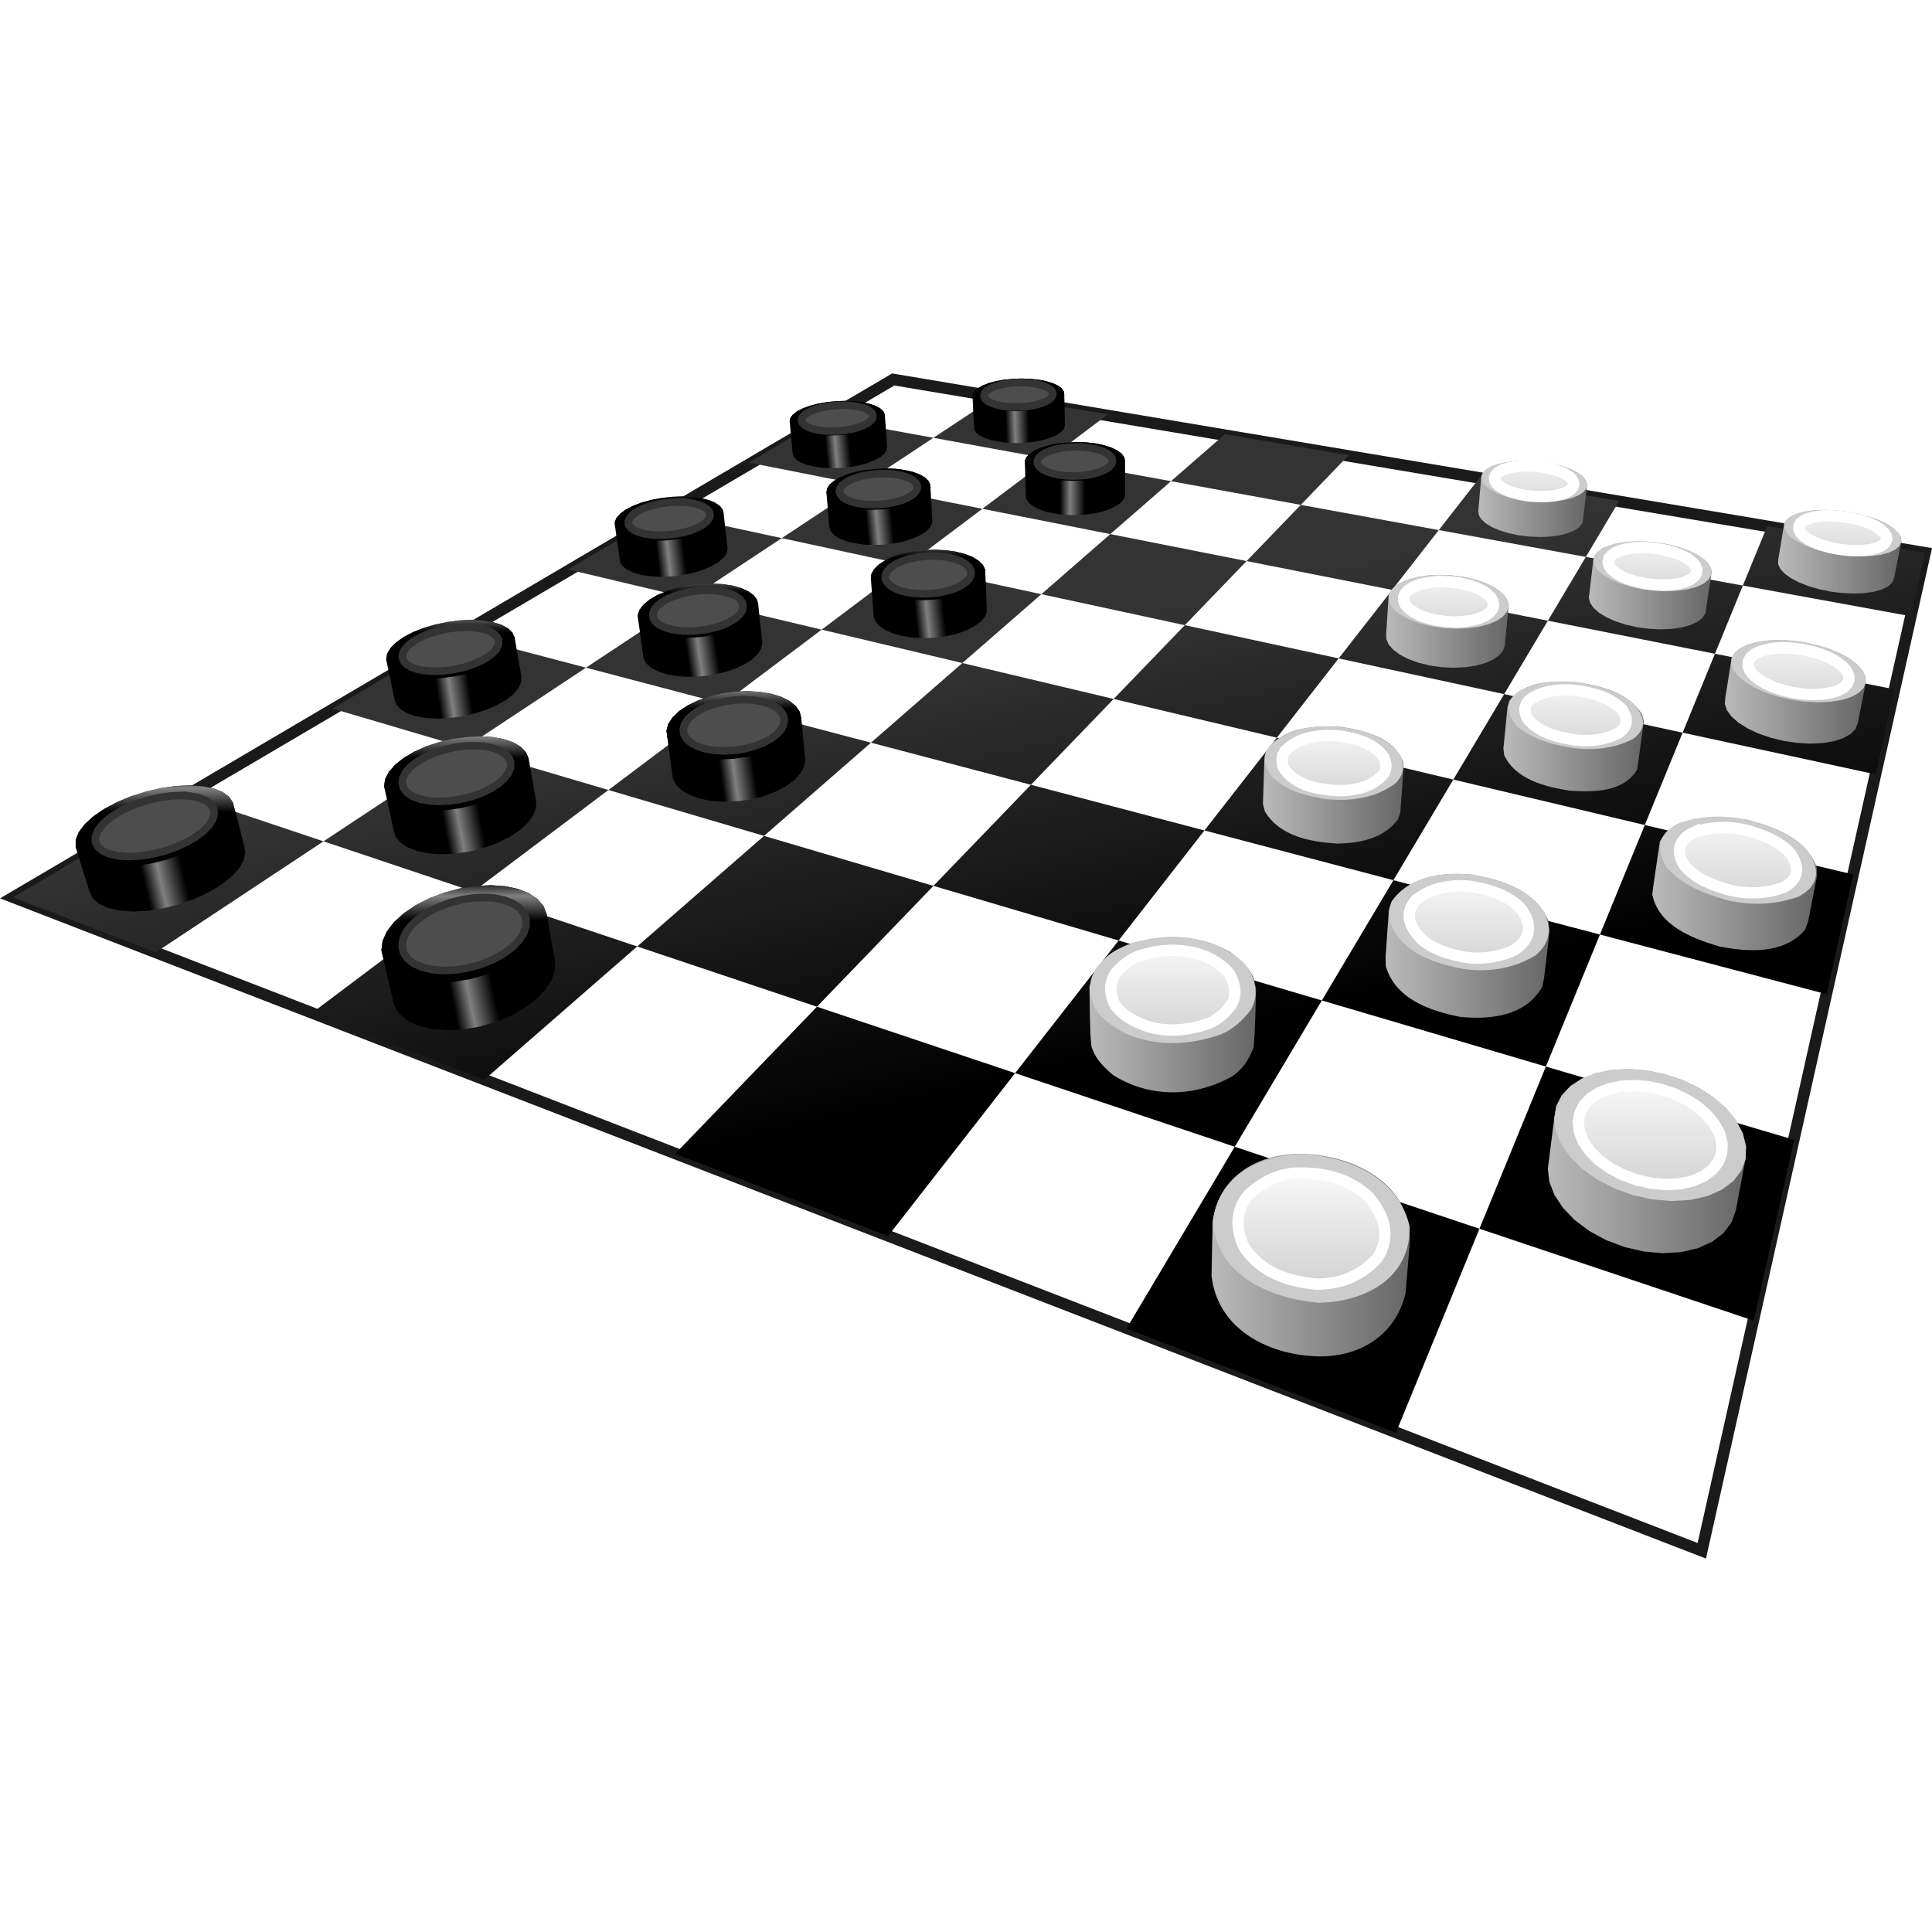 <svg viewBox="0 0 512 512" xmlns="http://www.w3.org/2000/svg" xmlns:xlink="http://www.w3.org/1999/xlink"><defs><linearGradient id="c"><stop stop-color="#fff" offset="0"/><stop stop-color="#fff" stop-opacity="0" offset="1"/></linearGradient><linearGradient id="b"><stop offset="0"/><stop offset=".353"/><stop stop-color="gray" offset=".453"/><stop offset=".603"/><stop offset="1"/></linearGradient><linearGradient id="a"><stop stop-color="#bababa" offset="0"/><stop stop-color="#666" offset="1"/></linearGradient><linearGradient id="B" x1="488.09" x2="556.92" y1="586.97" y2="586.97" gradientTransform="translate(16.017 64.36) scale(.764)" gradientUnits="userSpaceOnUse" xlink:href="#a"/><linearGradient id="A" x1="604.74" x2="673.49" y1="554.38" y2="554.38" gradientTransform="translate(16.017 64.36) scale(.764)" gradientUnits="userSpaceOnUse" xlink:href="#a"/><linearGradient id="z" x1="445.76" x2="503.55" y1="503.58" y2="503.58" gradientTransform="translate(16.017 64.36) scale(.764)" gradientUnits="userSpaceOnUse" xlink:href="#a"/><linearGradient id="y" x1="548.47" x2="605.39" y1="479.71" y2="479.71" gradientTransform="translate(16.017 64.36) scale(.764)" gradientUnits="userSpaceOnUse" xlink:href="#a"/><linearGradient id="x" x1="640.97" x2="698.08" y1="458.03" y2="458.03" gradientTransform="translate(16.017 64.36) scale(.764)" gradientUnits="userSpaceOnUse" xlink:href="#a"/><linearGradient id="w" x1="505.93" x2="554.66" y1="423.88" y2="423.88" gradientTransform="translate(16.017 64.36) scale(.764)" gradientUnits="userSpaceOnUse" xlink:href="#a"/><linearGradient id="v" x1="589.33" x2="638.05" y1="407.09" y2="407.09" gradientTransform="translate(16.017 64.36) scale(.764)" gradientUnits="userSpaceOnUse" xlink:href="#a"/><linearGradient id="u" x1="666.12" x2="715.02" y1="391.6" y2="391.6" gradientTransform="translate(16.017 64.36) scale(.764)" gradientUnits="userSpaceOnUse" xlink:href="#a"/><linearGradient id="t" x1="548.68" x2="591.13" y1="367.14" y2="367.14" gradientTransform="translate(16.017 64.36) scale(.764)" gradientUnits="userSpaceOnUse" xlink:href="#a"/><linearGradient id="s" x1="618.98" x2="661.54" y1="354.66" y2="354.66" gradientTransform="translate(16.017 64.36) scale(.764)" gradientUnits="userSpaceOnUse" xlink:href="#a"/><linearGradient id="r" x1="684.61" x2="727.35" y1="343.01" y2="343.01" gradientTransform="translate(16.017 64.36) scale(.764)" gradientUnits="userSpaceOnUse" xlink:href="#a"/><linearGradient id="q" x1="580.62" x2="618.34" y1="324.69" y2="324.69" gradientTransform="translate(16.017 64.36) scale(.764)" gradientUnits="userSpaceOnUse" xlink:href="#a"/><linearGradient id="g" x1="405.24" x2="437.03" y1="289.57" y2="288.59" gradientTransform="translate(16.017 64.36) scale(.764)" gradientUnits="userSpaceOnUse" xlink:href="#b"/><linearGradient id="i" x1="423.34" x2="458.09" y1="311.51" y2="311.56" gradientTransform="translate(16.017 64.36) scale(.764)" gradientUnits="userSpaceOnUse" xlink:href="#b"/><linearGradient id="h" x1="341.96" x2="374.79" y1="298.29" y2="295.4" gradientTransform="translate(16.017 64.36) scale(.764)" gradientUnits="userSpaceOnUse" xlink:href="#b"/><linearGradient id="j" x1="354.76" x2="390.55" y1="323.18" y2="319.76" gradientTransform="translate(16.017 64.36) scale(.764)" gradientUnits="userSpaceOnUse" xlink:href="#b"/><linearGradient id="f" x1="370.25" x2="409.58" y1="353.31" y2="349.19" gradientTransform="translate(16.017 64.36) scale(.764)" gradientUnits="userSpaceOnUse" xlink:href="#b"/><linearGradient id="k" x1="281.22" x2="318.89" y1="334.26" y2="329.89" gradientTransform="translate(16.017 64.36) scale(.764)" gradientUnits="userSpaceOnUse" xlink:href="#b"/><linearGradient id="l" x1="289.77" x2="330.89" y1="367.62" y2="361.46" gradientTransform="translate(16.017 64.36) scale(.764)" gradientUnits="userSpaceOnUse" xlink:href="#b"/><linearGradient id="e" x1="299.31" x2="345.79" y1="407.29" y2="400.67" gradientTransform="translate(16.017 64.36) scale(.764)" gradientUnits="userSpaceOnUse" xlink:href="#b"/><linearGradient id="m" x1="201.85" x2="246.36" y1="380.32" y2="373.71" gradientTransform="translate(16.017 64.36) scale(.764)" gradientUnits="userSpaceOnUse" xlink:href="#b"/><linearGradient id="n" x1="201.12" x2="251.25" y1="424.36" y2="414.78" gradientTransform="translate(16.017 64.36) scale(.764)" gradientUnits="userSpaceOnUse" xlink:href="#b"/><linearGradient id="o" x1="94.145" x2="148.73" y1="442.95" y2="430.13" gradientTransform="translate(16.017 64.36) scale(.764)" gradientUnits="userSpaceOnUse" xlink:href="#b"/><linearGradient id="p" x1="200.17" x2="257.62" y1="481.25" y2="469.45" gradientTransform="translate(16.017 64.36) scale(.764)" gradientUnits="userSpaceOnUse" xlink:href="#b"/><linearGradient id="d" x1="327.26" x2="301.53" y1="272.96" y2="162.99" gradientTransform="translate(67.889 180.23)" gradientUnits="userSpaceOnUse"><stop offset="0"/><stop stop-color="#333" offset="1"/></linearGradient><linearGradient id="N" x1="168.96" x2="212.77" y1="427.74" y2="427.74" gradientTransform="rotate(90 202.865 431.745)" gradientUnits="userSpaceOnUse" xlink:href="#b"/><linearGradient id="M" x1="87.945" x2="129.9" y1="399.14" y2="399.14" gradientTransform="rotate(90 120.925 403.145)" gradientUnits="userSpaceOnUse" xlink:href="#b"/><linearGradient id="L" x1="169.68" x2="207.99" y1="385.23" y2="385.23" gradientTransform="rotate(90 200.835 389.225)" gradientUnits="userSpaceOnUse" xlink:href="#b"/><linearGradient id="K" x1="244.51" x2="280.23" y1="372.44" y2="372.44" gradientTransform="rotate(90 274.37 376.44)" gradientUnits="userSpaceOnUse" xlink:href="#b"/><linearGradient id="J" x1="170.24" x2="204.28" y1="352.29" y2="352.29" gradientTransform="rotate(90 199.26 356.29)" gradientUnits="userSpaceOnUse" xlink:href="#b"/><linearGradient id="I" x1="236.91" x2="268.84" y1="342.09" y2="342.09" gradientTransform="rotate(90 264.874 346.086)" gradientUnits="userSpaceOnUse" xlink:href="#b"/><linearGradient id="H" x1="298.69" x2="329" y1="332.6" y2="332.6" gradientTransform="rotate(90 325.842 336.598)" gradientUnits="userSpaceOnUse" xlink:href="#b"/><linearGradient id="G" x1="230.79" x2="259.67" y1="317.67" y2="317.67" gradientTransform="rotate(90 257.235 321.675)" gradientUnits="userSpaceOnUse" xlink:href="#b"/><linearGradient id="F" x1="286.9" x2="314.42" y1="309.86" y2="309.86" gradientTransform="rotate(90 312.661 313.859)" gradientUnits="userSpaceOnUse" xlink:href="#b"/><linearGradient id="E" x1="339.48" x2="366.03" y1="302.52" y2="302.52" gradientTransform="rotate(90 364.751 306.519)" gradientUnits="userSpaceOnUse" xlink:href="#b"/><linearGradient id="D" x1="277.16" x2="302.38" y1="291.05" y2="291.05" gradientTransform="rotate(90 301.767 295.053)" gradientUnits="userSpaceOnUse" xlink:href="#b"/><linearGradient id="C" x1="325.64" x2="349.94" y1="284.86" y2="284.86" gradientTransform="rotate(90 349.787 288.863)" gradientUnits="userSpaceOnUse" xlink:href="#b"/><linearGradient id="S" x1="531.14" x2="557.88" y1="358.09" y2="358.09" gradientTransform="rotate(90 544.51 358.09)" gradientUnits="userSpaceOnUse" xlink:href="#c"/><linearGradient id="P" x1="544.59" x2="567.88" y1="321.53" y2="321.53" gradientTransform="rotate(90 556.235 321.525)" gradientUnits="userSpaceOnUse" xlink:href="#c"/><linearGradient id="O" x1="463.94" x2="484.97" y1="307.77" y2="307.77" gradientTransform="rotate(90 474.455 307.775)" gradientUnits="userSpaceOnUse" xlink:href="#c"/><linearGradient id="Q" x1="494.04" x2="517.56" y1="330.3" y2="330.3" gradientTransform="rotate(90 505.8 330.3)" gradientUnits="userSpaceOnUse" xlink:href="#c"/><linearGradient id="R" x1="439.87" x2="463.71" y1="339.71" y2="339.71" gradientTransform="rotate(90 451.785 339.705)" gradientUnits="userSpaceOnUse" xlink:href="#c"/><linearGradient id="V" x1="512.75" x2="544.16" y1="408.19" y2="408.19" gradientTransform="rotate(90 528.455 408.185)" gradientUnits="userSpaceOnUse" xlink:href="#c"/><linearGradient id="T" x1="471.91" x2="499.01" y1="369.78" y2="369.78" gradientTransform="rotate(90 485.455 369.775)" gradientUnits="userSpaceOnUse" xlink:href="#c"/><linearGradient id="U" x1="407.56" x2="435.2" y1="382.45" y2="382.45" gradientTransform="rotate(90 421.382 382.449)" gradientUnits="userSpaceOnUse" xlink:href="#c"/><linearGradient id="W" x1="441.28" x2="473.25" y1="424.57" y2="424.57" gradientTransform="rotate(90 457.264 424.566)" gradientUnits="userSpaceOnUse" xlink:href="#c"/><linearGradient id="X" x1="362.12" x2="395.24" y1="442.62" y2="442.62" gradientTransform="rotate(90 378.682 442.618)" gradientUnits="userSpaceOnUse" xlink:href="#c"/><linearGradient id="Y" x1="486.14" x2="524.26" y1="481.03" y2="481.03" gradientTransform="rotate(90 505.199 481.031)" gradientUnits="userSpaceOnUse" xlink:href="#c"/><linearGradient id="Z" x1="395.77" x2="435.01" y1="505.75" y2="505.75" gradientTransform="rotate(90 415.39 505.75)" gradientUnits="userSpaceOnUse" xlink:href="#c"/></defs><path d="M236.431 98.96l-.479.282L.002 238.072l452.1 174.97 59.905-267.79-275.57-46.286zm.591 3.2l271.29 45.566-58.424 261.18-442.89-171.41 230.02-135.34z" color="#000" fill="#1a1a1a" fill-rule="evenodd" style="block-progression:tb;isolation:auto;mix-blend-mode:normal;text-decoration-color:#000;text-decoration-line:none;text-decoration-style:solid;text-indent:0;text-transform:none;white-space:normal"/><path d="M332.12 285.09l-16.875 11.166 30.576 5.58 15.66-11.777-29.361-4.969zm13.701 16.746l-17.59 13.229 33.9 6.709 16.09-14.023-32.4-5.914zm32.4 5.914l34.391 6.277 12.695-13.166-32.811-5.552-14.275 12.44zm34.391 6.277l-14.359 14.896 38.568 7.633 12.365-15.852-36.574-6.677zm36.574 6.678l38.971 7.113 8.824-14.826-36.906-6.246-10.889 13.96zm38.971 7.113l-10.064 16.906 44.271 8.762 7.402-18.074-41.609-7.594zm41.609 7.594l44.527 8.13 3.754-16.829-41.818-7.078-6.463 15.777zm-7.402 18.074l-8.563 20.912 51.148 11.045 5.026-22.533-47.611-9.424zm-8.563 20.912l-47.293-10.213-13.477 22.64 50.746 12.044L513.8 374.4zm-10.023 24.471l-11.889 29.025 60.066 15.811 7.074-31.723-55.252-13.113zm-11.889 29.025l-54.73-14.404-18.97 31.873 59.374 17.516 14.326-34.984zm-14.326 34.984l-17.605 42.984 72.701 24.367 10.693-47.943-65.789-19.408zm-17.605 42.984L395.11 484.13l-28.674 48.172 71.37 27.646 22.151-54.086zM395.11 484.13l23.078-38.768-53.855-15.889-27.422 35.15 58.2 19.506zm-58.199-19.506l-52.523-17.604-37.557 38.953 56.387 21.842 33.693-43.19zm-52.523-17.604l30.875-32.023-44.896-13.246-33.619 29.303 47.641 15.967zm-47.64-15.967l-43.409-14.549-42.783 32.174 45.67 17.691 40.521-35.316zm-43.409-14.549l35.795-26.918-38.002-11.21-37.508 24.817 39.715 13.311zm-39.715-13.31l-36.475-12.226-45.76 27.043 37.742 14.621 44.492-29.439zm37.508-24.819l32.05-21.205-33.792-8.894-33.393 19.734 35.135 10.365zm32.05-21.205l36.34 9.565 26.118-19.643-34.76-8.25-27.699 18.328zm27.698-18.328l24.182-16-31.225-6.742-25.438 15.033 32.48 7.709zm24.182-16l33.271 7.184 19.898-14.963-31.879-6.309-21.29 14.088zm21.291-14.088l18.893-12.5-28.902-5.275-20.02 11.832 30.03 5.943zm11.98 21.271l-22.693 17.066 37.287 8.85 20.932-18.244-35.525-7.672zm35.525 7.672l38.016 8.21 16.38-16.985-36.122-7.15-18.273 15.926zm38.016 8.21l-18.85 19.552 43.24 10.264 16.39-21.01-40.78-8.806zm40.78 8.806l43.854 9.47 11.584-19.46-41.27-8.169-14.169 18.158zm-16.39 21.01l-19.18 24.586 50.074 13.18 15.873-26.666-46.768-11.1zm-19.18 24.586l-45.99-12.104-25.832 26.79 49.07 14.478 22.752-29.164zm-45.99-12.104l21.93-22.746-40.098-9.518-24.219 21.107 42.387 11.156zm-42.387-11.156l-39.188-10.314-30.387 22.852 41.232 12.164 28.342-24.701z" fill="url(#d)" transform="translate(-67.889 -180.23)"/><path d="M266.01 363.39l-3.371.145-3.385.468-3.28.773-3.058 1.057-2.723 1.304-2.285 1.507-1.756 1.658-1.152 1.75-.491 1.774.2 1.732 1.492 11.054.894 1.664 1.558 1.48 2.165 1.23 2.694.93 3.113.587 3.402.215 3.554-.166 3.55-.537 3.4-.888 3.11-1.196 2.696-1.452 2.177-1.646 1.58-1.77.932-1.825.258-1.805-1.061-10.933-.41-1.675-1.061-1.528-1.663-1.331-2.197-1.086-2.644-.808-2.997-.501-3.24-.18z" fill="url(#e)" transform="translate(-67.889 -180.23)"/><path d="M315.58 325.91l-2.898.113-2.858.353-2.716.582-2.474.789-2.143.973-1.73 1.12-1.243 1.232-.706 1.295-.13 1.312.74 9.884.456 1.314 1.031 1.227 1.571 1.088 2.055.904 2.461.68 2.767.426 2.959.152 3.03-.127 2.975-.4 2.795-.658 2.503-.885 2.111-1.073 1.64-1.217 1.11-1.312.543-1.352-.035-1.34-.431-9.821-.606-1.24-1.149-1.131-1.64-.987-2.066-.804-2.414-.597-2.673-.37-2.835-.13z" fill="url(#f)" transform="translate(-67.889 -180.23)"/><path d="M338.62 280.54l-2.337.08-2.282.235-2.147.383-1.934.52-1.646.635-1.297.732-.894.798-.452.839.012.846.376 8.34.48.85.933.79 1.354.696 1.725.578 2.028.43 2.253.268 2.386.092 2.42-.086 2.359-.263 2.196-.427 1.948-.574 1.624-.694 1.235-.79.806-.849.348-.876-.18-8.324-.119-.84-.574-.8-1.006-.733-1.395-.637-1.729-.52-1.996-.384-2.19-.236-2.305-.079z" fill="url(#g)" transform="translate(-67.889 -180.23)"/><path d="M291.76 286.47l-2.415.084-2.4.247-2.299.408-2.115.549-1.85.674-1.516.775-1.122.848-.678.889-.204.898.79 8.529.284.901.766.839 1.219.74 1.63.614 1.977.46 2.249.284 2.425.1 2.507-.092 2.481-.278 2.357-.454 2.138-.607 1.833-.737 1.458-.837 1.03-.9.567-.93.09-.922-.578-8.482-.388-.85-.848-.777-1.268-.676-1.642-.552-1.95-.41-2.185-.25-2.343-.085z" fill="url(#h)" transform="translate(-67.889 -180.23)"/><path d="M353.31 297.37l-2.54.091-2.47.278-2.311.452-2.069.615-1.746.752-1.358.867-.913.95-.428.997.288 8.914.08 1.04.587 1.012 1.077.94 1.533.834 1.93.69 2.253.517 2.486.323 2.618.113 2.641-.101 2.558-.31 2.367-.508 2.083-.682 1.715-.827 1.285-.937.807-1.01.304-1.042-.056-8.928-.203-1-.7-.952-1.166-.872-1.579-.76-1.93-.619-2.212-.458-2.41-.282-2.52-.097z" fill="url(#i)" transform="translate(-67.889 -180.23)"/><path d="M302.57 304.36l-2.634.097-2.608.294-2.491.482-2.282.652-1.986.803-1.616.924-1.182 1.013-.696 1.064-.176 1.076.776 9.16.358 1.079.88 1.006 1.375.889 1.82.737 2.193.554 2.48.345 2.667.122 2.743-.106 2.707-.331 2.558-.54 2.305-.727 1.964-.882 1.546-1 1.072-1.078.562-1.111.04-1.102-.523-9.106-.482-1.018-.978-.93-1.432-.81-1.831-.66-2.158-.489-2.404-.303-2.567-.104z" fill="url(#j)" transform="translate(-67.889 -180.23)"/><path d="M248.6 311.8l-2.735.103-2.761.312-2.688.513-2.519.697-2.255.857-1.907.986-1.482 1.082-.997 1.137-.464 1.15.093 1.12 1.33 9.42.656 1.074 1.192.952 1.688.791 2.12.593 2.47.371 2.716.131 2.852-.113 2.871-.352 2.769-.578 2.556-.777 2.24-.942 1.838-1.068 1.37-1.152.854-1.187.31-1.177-1.046-9.329-.231-1.088-.766-.994-1.264-.865-1.711-.706-2.093-.524-2.395-.324-2.611-.113z" fill="url(#k)" transform="translate(-67.889 -180.23)"/><path d="M256.39 334.88l-3.02.12-3.042.38-2.955.622-2.762.85-2.467 1.044-2.08 1.206-1.609 1.323-1.068 1.394-.482 1.412.137 1.376 1.41 10.179.758 1.322 1.352 1.173 1.899.975 2.372.734 2.754.46 3.022.167 3.163-.136 3.175-.43 3.053-.707 2.805-.953 2.448-1.156 1.995-1.31 1.47-1.41.894-1.455.294-1.442-1.066-10.075-.304-1.334-.893-1.22-1.437-1.059-1.925-.867-2.337-.643-2.662-.398-2.892-.142z" fill="url(#l)" transform="translate(-67.889 -180.23)"/><path d="M192.89 344.51l-3.152.128-3.246.406-3.222.672-3.084.912-2.836 1.125-2.478 1.3-2.025 1.428-1.488 1.504-.885 1.524-.236 1.486 2.186 10.45.44 1.427 1.093 1.267 1.71 1.054 2.266.794 2.73.5 3.085.18 3.31-.143 3.397-.464 3.34-.763 3.15-1.028 2.829-1.247 2.401-1.414 1.88-1.522 1.297-1.57.673-1.553.033-1.482-1.782-10.297-.594-1.316-1.2-1.145-1.756-.934-2.241-.694-2.643-.431-2.952-.154z" fill="url(#m)" transform="translate(-67.889 -180.23)"/><path d="M195.13 375.36l-3.538.155-3.64.506-3.616.84-3.46 1.148-3.185 1.416-2.787 1.639-2.278 1.804-1.678 1.904-1 1.934-.268 1.89 2.468 11.36.494 1.814 1.231 1.613 1.931 1.344 2.558 1.017 3.083.64 3.485.237 3.737-.177 3.832-.587 3.765-.965 3.543-1.302 3.175-1.582 2.687-1.792 2.096-1.928 1.436-1.985.731-1.965.012-1.87-1.956-11.19-.691-1.663-1.367-1.448-1.987-1.183-2.526-.879-2.974-.546-3.313-.199z" fill="url(#n)" transform="translate(-67.889 -180.23)"/><path d="M118.21 388.36l-3.72.169-3.928.55-3.995.914-3.926 1.249-3.716 1.544-3.367 1.788-2.888 1.97-2.293 2.08-1.599 2.116-.825 2.067-.004 1.936 3.64 11.73.84 1.767 1.643 1.472 2.386 1.114 3.037.703 3.565.262 3.943-.192 4.15-.639 4.184-1.056 4.041-1.424 3.734-1.728 3.279-1.96 2.7-2.105 2.025-2.169 1.286-2.146.513-2.041-.262-1.864-2.995-11.456-1.015-1.58-1.731-1.293-2.38-.96-2.935-.598-3.387-.22z" fill="url(#o)" transform="translate(-67.889 -180.23)"/><path d="M198 414.82l-4.03.197-4.145.65-4.116 1.084-3.944 1.486-3.63 1.839-3.18 2.13-2.606 2.354-1.923 2.49-1.149 2.535-.313 2.482 2.837 12.4.563 2.38 1.41 2.122 2.214 1.773 2.937 1.341 3.543.853 4.002.319 4.29-.227 4.396-.764 4.313-1.264 4.048-1.707 3.619-2.073 3.049-2.346 2.367-2.52 1.605-2.594.799-2.562-.021-2.437-2.168-12.206-.82-2.174-1.588-1.89-2.286-1.543-2.896-1.146-3.397-.718-3.78-.264z" fill="url(#p)" transform="translate(-67.889 -180.23)"/><path d="M472 302.33l-2.583.097-2.401.291-2.131.478-1.785.647-1.369.796-.898.914-.39 1.003-.789 9.112.139 1.088.665 1.1 1.176 1.07 1.648.995 2.06.882 2.393.73 2.631.55 2.764.341 2.784.12 2.688-.105 2.48-.328 2.175-.536 1.778-.72 1.315-.875.805-.991.268-1.069 1.052-9.194-.279-1.067-.806-1.057-1.292-1.008-1.727-.921-2.089-.802-2.373-.653-2.566-.485-2.669-.299-2.674-.104z" fill="url(#q)" transform="translate(-67.889 -180.23)"/><path d="M551.42 315.36l-2.727.106-2.454.327-2.094.538-1.655.732-1.152.898-.603 1.037-1.601 9.548-.029 1.173.554 1.233 1.125 1.247 1.663 1.214 2.14 1.13 2.54 1.004 2.84.832 3.032.624 3.095.392 3.032.14 2.843-.119 2.537-.371 2.127-.608 1.632-.816 1.076-.992.482-1.124 1.939-9.715-.131-1.173-.73-1.21-1.29-1.2-1.79-1.143-2.22-1.045-2.559-.909-2.802-.741-2.942-.55-2.976-.341-2.902-.118z" fill="url(#r)" transform="translate(-67.889 -180.23)"/><path d="M502.24 323.67l-2.835.112-2.606.35-2.28.577-1.872.782-1.39.964-.856 1.111-.279 1.22-1.164 9.827.308 1.323.894 1.339 1.455 1.303 1.967 1.216 2.408 1.079 2.756.894 2.997.674 3.115.421 3.102.152 2.962-.127 2.698-.397 2.325-.652 1.858-.876 1.32-1.065.735-1.207 1.498-9.963.123-1.261-.485-1.301-1.066-1.288-1.595-1.227-2.058-1.122-2.44-.976-2.725-.797-2.911-.591-2.992-.366-2.967-.128z" fill="url(#s)" transform="translate(-67.889 -180.23)"/><path d="M449.6 332.57l-2.953.12-2.77.375-2.49.618-2.114.84-1.662 1.036-1.142 1.194-.573 1.312-.649 10.082.022 1.422.626 1.44 1.213 1.404 1.762 1.31 2.25 1.162 2.653.965 2.948.727 3.127.457 3.175.164 3.091-.135 2.879-.426 2.547-.7 2.113-.945 1.597-1.146 1.022-1.298.418-1.4.988-10.184-.205-1.4-.805-1.386-1.367-1.321-1.869-1.207-2.293-1.05-2.631-.859-2.87-.637-3.004-.394-3.034-.14z" fill="url(#t)" transform="translate(-67.889 -180.23)"/><path d="M539.33 349.83l-3.144.136-2.845.43-2.444.708-1.955.967-1.39 1.193-.765 1.377-1.692 10.61-.112 1.557.555 1.642 1.215 1.665 1.838 1.624 2.4 1.518 2.872 1.349 3.237 1.12 3.47.847 3.562.53 3.504.196 3.3-.153 2.956-.493 2.49-.81 1.929-1.093 1.29-1.325.608-1.503 2.135-10.809-.1-1.573-.786-1.62-1.433-1.604-2.011-1.527-2.506-1.395-2.902-1.215-3.187-.99-3.356-.738-3.402-.457-3.331-.164z" fill="url(#u)" transform="translate(-67.889 -180.23)"/><path d="M467.85 366.01l-.457 1.643-1.088 10.943.217 1.78c3.105 6.499 10.89 8.35 17.415 9.406 6.192.41 14.288.406 17.81-5.62l.258-1.755 1.525-11.06-.452-1.762c-3.72-5.986-11.18-7.656-17.705-8.603-6.082-.358-13.545-.311-17.523 5.028z" fill="url(#v)" transform="translate(-67.889 -180.23)"/><path d="M403.13 380.11l-.182 1.888-.366 11.297.518 1.967c3.933 6.606 12.045 8.074 19.143 8.524 6.066-.093 12.26-1.332 16.092-6.35l.66-1.912.816-11.37-.057-1.917c-2.476-6.588-10.097-8.383-16.36-9.37-7.085-.437-16.726-.034-20.264 7.243z" fill="url(#w)" transform="translate(-67.889 -180.23)"/><path d="M507.77 403.24l-1.749 11.882-.26 2.168c1.705 8.228 10.488 11.603 17.705 13.744 7.751 1.54 17.16 2.133 22.77-4.386l.805-2.11 2.356-12.12-.028-2.217c-2.695-7.802-11.23-10.816-18.55-12.75-9.211-.107-19.107-1.638-23.048 5.789z" fill="url(#x)" transform="translate(-67.889 -180.23)"/><path d="M436.72 419.09l-.763 2.331-.865 12.279.03 2.522c2.51 8.692 11.57 11.865 19.619 13.474 8.185.848 17.52-.207 21.885-7.993l.483-2.5 1.472-12.417-.354-2.514c-3.415-8.037-12.121-10.83-20.078-12.24-7.862-.754-16.527.244-21.43 7.058z" fill="url(#y)" transform="translate(-67.889 -180.23)"/><path d="M366.73 430.55c-5.284 2.183-8.94 5.659-10.128 11.274.133 5.183.013 10.37.495 15.534.92 3.352 3.171 5.522 5.701 7.729 9.793 6.204 21.716 5.977 31.662.373 2.85-1.948 4.428-4.49 5.654-7.617.459-5.173.481-10.375.648-15.563l-.609-2.75c-1.29-3.14-3.712-5.103-6.357-7.062-8.461-4.79-18.002-4.806-27.066-1.918z" fill="url(#z)" transform="translate(-67.889 -180.23)"/><path d="M499.45 463.53l-4.525.255-4.168.861-3.668 1.445-3.035 1.983-2.29 2.462-1.447 2.863-.533 3.168-1.702 13.429.401 3.423 1.35 3.497 2.27 3.432 3.124 3.23 3.866 2.889 4.464 2.419 4.881 1.838 5.094 1.172 5.085.446 4.856-.302 4.413-1.032 3.786-1.717 3-2.316 2.103-2.811 1.134-3.179 2.581-13.64.123-3.352-.867-3.438-1.798-3.39-2.639-3.216-3.362-2.93-3.947-2.543-4.383-2.074-4.66-1.544-4.776-.966-4.73-.362z" fill="url(#A)" transform="translate(-67.889 -180.23)"/><path d="M413.56 486.03c-11.869-.457-23.042 5.758-24.319 18.409l-.284 13.868c1.604 14.084 14.736 20.776 27.466 21.351 11.294.51 21.19-5.228 23.94-16.636l1.185-13.961c.116-15.25-14.76-22.522-27.988-23.031z" fill="url(#B)" transform="translate(-67.889 -180.23)"/><path d="M338.62 280.54l-2.337.08-2.282.235-2.147.383-1.934.52-1.646.635-1.297.732-.894.798-.452.839.012.846.48.82.939.763 1.364.673 1.739.557 2.044.416 2.271.258 2.406.088 2.441-.085 2.376-.255 2.216-.415 1.964-.555 1.637-.673 1.248-.762.813-.821.352-.848-.118-.84-.574-.8-1.006-.733-1.395-.637-1.728-.52-1.997-.384-2.19-.236-2.305-.079z" fill="url(#C)" transform="translate(-67.889 -180.23)"/><path d="M291.76 286.47l-2.415.084-2.4.247-2.299.408-2.115.549-1.85.674-1.516.775-1.122.848-.678.889-.204.898.283.872.769.81 1.226.717 1.642.592 1.992.443 2.267.275 2.446.095 2.528-.09 2.504-.27 2.377-.44 2.158-.59 1.85-.714 1.474-.809 1.04-.873.576-.898.09-.893-.387-.849-.848-.777-1.268-.676-1.642-.552-1.95-.41-2.185-.25-2.343-.085z" fill="url(#D)" transform="translate(-67.889 -180.23)"/><path d="M353.31 297.37l-2.54.091-2.47.278-2.311.452-2.069.615-1.746.752-1.358.867-.913.95-.428.997.079 1.008.59.978 1.086.91 1.546.808 1.946.667 2.272.5 2.51.31 2.64.11 2.666-.1 2.58-.302 2.39-.492 2.1-.662 1.731-.8 1.297-.91.815-.979.307-1.008-.202-1-.7-.952-1.166-.872-1.579-.76-1.93-.619-2.212-.458-2.41-.282-2.521-.097z" fill="url(#E)" transform="translate(-67.889 -180.23)"/><path d="M302.57 304.36l-2.634.097-2.608.294-2.491.482-2.282.652-1.986.803-1.616.924-1.182 1.013-.696 1.064-.176 1.076.358 1.045.885.973 1.385.86 1.833.716 2.211.534 2.503.334 2.692.116 2.768-.104 2.733-.322 2.583-.524 2.33-.706 1.983-.855 1.562-.97 1.085-1.045.57-1.076.042-1.067-.482-1.018-.978-.93-1.432-.81-1.831-.66-2.158-.489-2.404-.303-2.567-.104z" fill="url(#F)" transform="translate(-67.889 -180.23)"/><path d="M248.6 311.8l-2.735.103-2.761.312-2.688.513-2.519.697-2.255.857-1.907.986-1.482 1.082-.997 1.137-.464 1.15.093 1.12.655 1.042 1.198.922 1.7.765 2.137.575 2.49.358 2.743.127 2.88-.11 2.899-.345 2.8-.561 2.583-.754 2.266-.915 1.861-1.038 1.388-1.117.867-1.15.32-1.142-.232-1.088-.765-.994-1.264-.865-1.712-.706-2.092-.524-2.395-.324-2.612-.113z" fill="url(#G)" transform="translate(-67.889 -180.23)"/><path d="M315.58 325.91l-2.898.113-2.858.353-2.716.582-2.474.789-2.143.973-1.73 1.12-1.243 1.232-.706 1.295-.13 1.312.459 1.276 1.037 1.19 1.585 1.057 2.072.876 2.485.658 2.794.412 2.99.148 3.06-.124 3.006-.39 2.827-.641 2.53-.86 2.135-1.044 1.66-1.182 1.122-1.274.552-1.312-.033-1.3-.606-1.24-1.15-1.131-1.64-.987-2.065-.804-2.414-.597-2.673-.37-2.835-.13z" fill="url(#H)" transform="translate(-67.889 -180.23)"/><path d="M256.39 334.88l-3.02.12-3.042.38-2.955.622-2.762.85-2.467 1.044-2.08 1.206-1.609 1.323-1.068 1.394-.482 1.412.137 1.376.758 1.283 1.36 1.139 1.913.946 2.394.712 2.78.446 3.053.161 3.198-.133 3.212-.42 3.087-.688 2.84-.927 2.479-1.124 2.022-1.274 1.49-1.372.91-1.413.302-1.4-.304-1.334-.892-1.219-1.438-1.06-1.925-.866-2.337-.644-2.662-.398-2.892-.142z" fill="url(#I)" transform="translate(-67.889 -180.23)"/><path d="M192.89 344.51l-3.152.128-3.246.406-3.222.672-3.084.912-2.836 1.125-2.478 1.3-2.025 1.428-1.488 1.504-.885 1.524-.236 1.486.433 1.388 1.094 1.231 1.722 1.025 2.283.77 2.756.485 3.118.175 3.347-.142 3.438-.452 3.385-.743 3.19-1.001 2.87-1.214 2.436-1.377 1.911-1.48 1.323-1.526.69-1.511.042-1.439-.594-1.316-1.2-1.145-1.756-.934-2.241-.694-2.643-.431-2.952-.154z" fill="url(#J)" transform="translate(-67.889 -180.23)"/><path d="M266.01 363.39l-3.371.145-3.385.468-3.28.773-3.058 1.057-2.723 1.304-2.285 1.507-1.756 1.658-1.152 1.75-.491 1.774.2 1.732.895 1.621 1.568 1.44 2.185 1.198 2.722.905 3.148.568 3.442.21 3.597-.163 3.595-.527 3.446-.866 3.151-1.165 2.733-1.416 2.21-1.605 1.604-1.725.95-1.775.268-1.758-.41-1.675-1.061-1.528-1.663-1.331-2.197-1.087-2.644-.807-2.997-.501-3.24-.18z" fill="url(#K)" transform="translate(-67.889 -180.23)"/><path d="M195.13 375.36l-3.538.155-3.64.506-3.616.84-3.46 1.148-3.185 1.416-2.786 1.639-2.28 1.804-1.677 1.904-1 1.934-.268 1.89.485 1.766 1.233 1.573 1.943 1.31 2.581.99 3.118.624 3.526.23 3.785-.177 3.884-.571 3.819-.945 3.596-1.271 3.227-1.543 2.73-1.75 2.136-1.88 1.466-1.935.753-1.915.026-1.823-.691-1.664-1.367-1.448-1.987-1.183-2.526-.88-2.974-.545-3.313-.199z" fill="url(#L)" transform="translate(-67.889 -180.23)"/><path d="M118.21 388.36l-3.72.169-3.928.55-3.995.914-3.926 1.249-3.716 1.544-3.367 1.788-2.888 1.97-2.293 2.08-1.599 2.116-.825 2.067-.005 1.936.831 1.723 1.646 1.439 2.406 1.085 3.07.686 3.608.254 3.995-.19 4.213-.625 4.248-1.032 4.109-1.393 3.8-1.69 3.339-1.912 2.755-2.057 2.073-2.117 1.323-2.094.54-1.99-.247-1.82-1.015-1.58-1.731-1.293-2.379-.96-2.935-.598-3.388-.219z" fill="url(#M)" transform="translate(-67.889 -180.23)"/><path d="M198 414.82l-4.03.197-4.145.65-4.116 1.084-3.944 1.486-3.63 1.839-3.18 2.13-2.607 2.354-1.922 2.49-1.149 2.535-.313 2.482.55 2.328 1.414 2.076 2.23 1.734 2.969 1.313 3.587.831 4.058.312 4.355-.224 4.463-.75 4.385-1.24 4.117-1.672 3.684-2.03 3.107-2.298 2.418-2.467 1.644-2.536.826-2.508-.005-2.381-.82-2.175-1.587-1.889-2.287-1.543-2.896-1.146-3.397-.718-3.78-.264z" fill="url(#N)" transform="translate(-67.889 -180.23)"/><g fill="#ccc"><path d="M404.111 122.1l-2.583.097-2.401.291-2.131.478-1.785.647-1.369.796-.898.914-.39 1.003.142 1.055.678 1.064 1.19 1.036 1.668.964 2.081.854 2.418.707 2.658.53 2.792.33 2.81.114 2.711-.102 2.503-.32 2.192-.52 1.792-.7 1.324-.848.807-.96.266-1.034-.279-1.067-.806-1.057-1.292-1.008-1.727-.921-2.089-.801-2.373-.654-2.567-.485-2.668-.299-2.674-.104zM483.531 135.13l-2.727.106-2.454.327-2.094.539-1.655.73-1.152.9-.603 1.036-.02 1.136.566 1.195 1.146 1.209 1.687 1.176 2.168 1.097 2.573.971 2.875.806 3.066.606 3.129.378 3.064.134 2.87-.116 2.562-.362 2.143-.59 1.641-.795 1.08-.962.477-1.09-.132-1.174-.73-1.21-1.289-1.2-1.79-1.143-2.22-1.045-2.559-.909-2.803-.741-2.941-.55-2.976-.341-2.902-.118zM434.351 143.44l-2.835.112-2.606.35-2.28.577-1.872.782-1.39.964-.856 1.111-.279 1.22.317 1.283.909 1.298 1.475 1.264 1.994 1.18 2.439 1.045 2.789.869 3.03.652 3.15.407 3.135.147 2.992-.124 2.725-.388 2.346-.633 1.871-.854 1.328-1.034.735-1.171.122-1.261-.485-1.302-1.066-1.287-1.595-1.227-2.058-1.122-2.44-.976-2.725-.797-2.911-.591-2.992-.366-2.967-.128zM381.711 152.34l-2.953.12-2.77.375-2.49.618-2.114.84-1.662 1.036-1.142 1.194-.573 1.312.027 1.382.634 1.398 1.23 1.362 1.786 1.272 2.276 1.128 2.683.937 2.983.705 3.161.441 3.21.159 3.125-.132 2.907-.416 2.573-.684 2.13-.917 1.611-1.114 1.03-1.262.416-1.36-.204-1.4-.806-1.386-1.367-1.32-1.869-1.208-2.293-1.05-2.631-.859-2.87-.637-3.004-.394-3.034-.14zM471.441 169.6l-3.144.136-2.845.43-2.444.708-1.955.967-1.39 1.193-.765 1.377-.104 1.515.571 1.597 1.24 1.619 1.869 1.579 2.437 1.476 2.916 1.31 3.28 1.09 3.517.822 3.606.516 3.547.186 3.337-.149 2.986-.48 2.514-.791 1.942-1.064 1.295-1.29.604-1.464-.1-1.572-.786-1.621-1.433-1.604-2.011-1.527-2.506-1.395-2.902-1.215-3.187-.99-3.356-.738-3.402-.457-3.331-.164zM402.781 183c-4.266 2.727-3.656 6.272-.566 9.634 4.344 3.563 9.748 4.836 15.172 5.679 5.367.567 10.593-.028 15.404-2.491 4.235-3.088 2.81-6.736-.476-9.861-4.35-3.24-9.572-4.44-14.837-5.204-5.099-.523-10.056.084-14.698 2.243zM352.001 192.45c-5.88.064-11.771 1.228-15.892 5.653-1.674 2.722-.928 4.974.704 7.461 3.845 3.997 9.14 5.308 14.425 6.204 6.622.652 13.253-.176 18.652-4.24 2.214-2.308 2.35-4.576 1.214-7.41-4.427-5.956-12.13-7.279-19.103-7.668zM445.021 218.09c-5.347 2.503-6.38 6.65-3.517 11.554 4.14 4.97 10.112 7.182 16.15 8.903 6.458 1.483 12.869 1.3 19.073-.973 5.527-2.922 5.663-7.417 2.311-12.134-4.338-4.562-10.166-6.648-16.107-8.218-6.087-1.306-12.016-1.1-17.91.869zM368.831 238.86c-2.074 4.961.68 8.714 4.184 12.073 4.41 3.437 9.643 4.863 15.028 5.9 6.658.859 12.973-.162 18.746-3.545 4.089-3.293 4.507-7.188 2.393-11.728-4.487-6.196-11.702-8.479-18.921-9.758-7.862-.754-16.527.244-21.43 7.058zM295.551 251.94c-1.954 1.131-3.383 2.698-4.875 4.344-2.408 3.613-2.146 6.98-.569 10.815 1.937 3.17 4.898 4.978 8.044 6.754 8.3 3.589 16.995 3.205 25.383.28 3.394-1.432 5.818-3.729 8.009-6.592 2.028-3.866 1.29-7.208-.687-10.857-2.143-2.896-5.131-4.546-8.268-6.14-9.003-3.48-18.461-2.828-27.036 1.396zM431.561 283.3l-4.525.255-4.168.861-3.668 1.445-3.035 1.983-2.29 2.462-1.447 2.863-.533 3.168.424 3.364 1.388 3.433 2.323 3.373 3.19 3.174 3.945 2.839 4.552 2.378 4.972 1.806 5.188 1.15 5.175.438 4.937-.299 4.482-1.017 3.84-1.69 3.037-2.28 2.12-2.765 1.133-3.125.123-3.352-.867-3.438-1.798-3.39-2.639-3.217-3.362-2.929-3.947-2.543-4.383-2.074-4.66-1.545-4.776-.965-4.73-.363zM345.671 305.8c-11.877.136-23.042 5.758-24.319 18.409 1.724 14.129 15.335 19.852 27.978 21.024 12.559-.152 24.575-6.572 24.232-20.279-3.142-12.981-15.717-18.138-27.891-19.154z"/></g><g stroke="#fff" stroke-width="3"><path d="M472.61 303.69l-1.937.073-1.801.218-1.599.358-1.338.486-1.026.596-.674.687-.292.752.106.79.508.799.893.777 1.25.723 1.562.64 1.813.53 1.993.398 2.094.247 2.108.086 2.034-.077 1.877-.24 1.644-.39 1.344-.524.993-.637.605-.72.2-.775-.21-.8-.604-.793-.97-.756-1.295-.69-1.566-.602-1.78-.49-1.925-.364-2.001-.224-2.006-.078z" fill="url(#O)" transform="translate(-67.889 -180.23)"/><path d="M552.62 316.9l-2.045.08-1.841.245-1.57.404-1.241.548-.865.674-.452.778-.015.851.425.897.86.907 1.264.882 1.626.822 1.93.729 2.157.604 2.299.455 2.347.283 2.298.1 2.153-.087 1.92-.27 1.608-.444 1.231-.595.81-.722.357-.818-.098-.88-.547-.908-.968-.9-1.343-.857-1.664-.783-1.92-.682-2.101-.556-2.206-.413-2.232-.256-2.177-.088z" fill="url(#P)" transform="translate(-67.889 -180.23)"/><path d="M503.13 325.33l-2.127.084-1.954.263-1.71.432-1.403.586-1.044.723-.64.834-.21.915.237.962.682.974 1.107.948 1.495.885 1.829.784 2.091.651 2.274.49 2.361.305 2.352.11 2.244-.093 2.044-.291 1.759-.475 1.403-.64.997-.776.55-.878.092-.946-.364-.976-.799-.966-1.196-.92-1.544-.842-1.83-.732-2.043-.597-2.184-.444-2.244-.274-2.225-.096z" fill="url(#Q)" transform="translate(-67.889 -180.23)"/><path d="M450.15 334.35l-2.215.09-2.077.282-1.867.463-1.586.63-1.247.777-.856.895-.43.984.02 1.036.476 1.05.922 1.021 1.34.954 1.707.846 2.012.703 2.237.528 2.37.331 2.408.119 2.344-.099 2.18-.312 1.93-.513 1.598-.688 1.208-.835.772-.947.312-1.02-.153-1.05-.604-1.039-1.026-.99-1.4-.906-1.721-.788-1.973-.643-2.153-.478-2.253-.296-2.275-.105z" fill="url(#R)" transform="translate(-67.889 -180.23)"/><path d="M540.62 351.9l-2.358.102-2.133.322-1.834.532-1.466.725-1.042.894-.574 1.033-.079 1.136.43 1.198.93 1.214 1.4 1.185 1.828 1.106 2.187.983 2.46.817 2.638.617 2.704.387 2.66.14 2.503-.112 2.24-.36 1.886-.593 1.456-.798.971-.967.454-1.098-.075-1.18-.59-1.216-1.075-1.203-1.508-1.145-1.88-1.046-2.176-.911-2.39-.744-2.517-.553-2.552-.342-2.498-.123z" fill="url(#S)" transform="translate(-67.889 -180.23)"/><path d="M473.08 365.83c-1.48 1.626-1.267 3.149-.322 4.97 3.147 3.69 7.965 4.83 12.562 5.545 4.025.426 7.945-.021 11.553-1.868 2.419-1.743 2.472-3.796.95-6.152-3.284-3.39-7.92-4.491-12.435-5.146-4.307-.363-8.768-.02-12.308 2.651z" fill="url(#T)" transform="translate(-67.889 -180.23)"/><path d="M408.35 379.36c-.91 1.415-.817 2.65-.393 4.193 3.058 4.891 9.214 5.903 14.546 6.226 4.55-.078 9.268-.925 12.21-4.65.761-1.524.485-2.758-.116-4.258-2.725-3.783-7.327-4.915-11.7-5.604-5.17-.413-10.84.113-14.546 4.093z" fill="url(#U)" transform="translate(-67.889 -180.23)"/><path d="M516.79 400.79c-4.01 1.877-4.785 4.988-2.638 8.665 3.106 3.727 7.584 5.387 12.113 6.678 4.843 1.112 9.65.974 14.304-.73 4.145-2.192 4.248-5.563 1.734-9.1-3.254-3.423-7.625-4.987-12.08-6.164-4.565-.98-9.012-.826-13.433.651z" fill="url(#V)" transform="translate(-67.889 -180.23)"/><path d="M442.99 418.87c-3.236 3.867-1.182 7.59 1.999 10.638 3.307 2.578 7.232 3.648 11.27 4.424 4.126.587 8.06-.031 11.939-1.414 5.431-2.68 6.127-7.288 2.494-11.81-3.529-3.376-8.08-4.718-12.768-5.549-5.36-.592-10.7.214-14.933 3.71z" fill="url(#W)" transform="translate(-67.889 -180.23)"/><path d="M369.72 433.57c-2.49.945-4.374 2.54-6.129 4.476-1.806 2.71-1.609 5.234-.426 8.11 2.1 3.307 5.429 4.843 8.97 6.152 5.455 1.538 10.83.962 16.1-.875 2.545-1.075 4.363-2.797 6.006-4.945 1.522-2.899.968-5.406-.515-8.142-1.607-2.172-3.848-3.41-6.201-4.605-5.913-2.324-11.847-2.07-17.805-.171z" fill="url(#X)" transform="translate(-67.889 -180.23)"/><path d="M500.89 467.91l-3.393.191-3.127.646-2.75 1.084-2.277 1.487-1.717 1.847-1.086 2.147-.4 2.376.319 2.522 1.04 2.576 1.743 2.53 2.392 2.38 2.96 2.129 3.413 1.784 3.73 1.354 3.89.863 3.881.328 3.703-.224 3.362-.763 2.88-1.267 2.277-1.71 1.59-2.074.85-2.344.092-2.514-.65-2.578-1.35-2.543-1.978-2.412-2.521-2.197-2.96-1.908-3.288-1.555-3.495-1.159-3.582-.724-3.548-.272z" fill="url(#Y)" transform="translate(-67.889 -180.23)"/><path d="M410.39 491.17c-4.59.573-8.298 2.607-11.649 5.673-3.52 4.285-3.356 8.823-1.282 13.682 4.347 6.818 11.606 9.297 19.3 10.01 6.4.034 11.77-2.177 16.088-6.82 3.827-5.877 1.871-11.518-2.385-16.44-5.597-5.13-12.746-6.53-20.072-6.104z" fill="url(#Z)" transform="translate(-67.889 -180.23)"/></g><g fill="#4d4d4d" stroke="#333" stroke-width="2"><path d="M270.531 101.39l-1.753.06-1.711.176-1.61.288-1.451.39-1.235.476-.972.548-.67.6-.34.628.01.635.36.615.704.572 1.023.505 1.304.418 1.533.312 1.703.194 1.805.066 1.83-.064 1.783-.192 1.662-.31 1.473-.417 1.227-.505.936-.572.61-.615.264-.636-.088-.63-.431-.6-.755-.55-1.046-.478-1.296-.39-1.498-.288-1.643-.177-1.728-.06zM223.371 107.38l-1.81.063-1.802.185-1.723.306-1.586.412-1.388.506-1.137.58-.842.636-.508.667-.153.674.212.654.577.608.92.537 1.23.444 1.495.333 1.7.206 1.835.071 1.896-.068 1.878-.203 1.783-.329 1.618-.442 1.388-.536 1.105-.607.78-.654.432-.674.068-.67-.29-.636-.637-.583-.95-.507-1.232-.414-1.463-.307-1.639-.188-1.757-.064zM285.281 118.43l-1.905.068-1.852.208-1.734.34-1.551.46-1.31.565-1.018.65-.685.713-.321.748.059.755.442.734.815.683 1.16.606 1.459.5 1.704.375 1.882.233 1.98.081 2-.075 1.935-.226 1.792-.37 1.576-.495 1.298-.6.973-.683.61-.734.231-.756-.152-.75-.525-.714-.874-.654-1.184-.57-1.448-.464-1.659-.344-1.808-.211-1.89-.073zM234.201 125.51l-1.976.073-1.956.22-1.868.362-1.711.489-1.49.602-1.212.693-.886.76-.522.798-.132.807.269.783.663.73 1.039.646 1.374.536 1.659.4 1.877.251 2.02.088 2.075-.079 2.05-.242 1.937-.392 1.747-.53 1.488-.641 1.171-.728.814-.783.428-.807.031-.8-.362-.764-.733-.697-1.074-.608-1.373-.494-1.619-.368-1.803-.227-1.925-.078zM179.871 133.04l-2.052.077-2.07.234-2.016.385-1.89.523-1.69.642-1.43.74-1.112.812-.748.852-.348.863.07.84.49.781.9.692 1.274.574 1.603.43 1.868.27 2.057.094 2.16-.082 2.174-.259 2.1-.42 1.937-.566 1.7-.686 1.396-.779 1.04-.837.651-.863.24-.856-.174-.816-.574-.746-.948-.649-1.284-.53-1.57-.392-1.795-.243-1.96-.085zM247.261 147.35l-2.174.085-2.143.264-2.037.437-1.856.592-1.607.73-1.297.84-.932.923-.53.972-.097.984.343.957.778.893 1.189.792 1.555.657 1.863.494 2.095.309 2.243.11 2.296-.092 2.254-.294 2.12-.48 1.898-.644 1.6-.784 1.245-.886.842-.956.414-.984-.025-.975-.454-.93-.862-.848-1.23-.74-1.549-.603-1.81-.448-2.005-.278-2.127-.097zM187.621 156.45l-2.265.09-2.281.285-2.216.467-2.072.637-1.85.783-1.56.904-1.207.993-.801 1.046-.362 1.058.103 1.032.569.963 1.02.854 1.434.71 1.795.533 2.085.335 2.29.12 2.399-.099 2.409-.315 2.315-.516 2.13-.695 1.86-.843 1.516-.956 1.118-1.029.681-1.06.228-1.05-.229-1-.669-.914-1.078-.795-1.444-.65-1.752-.483-1.997-.299-2.169-.106zM123.591 166.22l-2.364.096-2.434.305-2.417.503-2.313.684-2.127.844-1.859.975-1.518 1.071-1.116 1.128-.664 1.143-.177 1.115.325 1.04.82.924 1.292.769 1.712.577 2.067.364 2.338.131 2.51-.106 2.58-.34 2.538-.557 2.393-.75 2.152-.91 1.827-1.034 1.433-1.11.992-1.144.517-1.134.033-1.078-.446-.988-.9-.858-1.317-.7-1.681-.521-1.982-.324-2.214-.115zM197.211 185.42l-2.528.109-2.539.351-2.46.58-2.293.792-2.043.978-1.713 1.13-1.318 1.244-.864 1.312-.368 1.33.15 1.3.672 1.216 1.176 1.08 1.639.899 2.041.678 2.36.426 2.583.157 2.697-.122 2.696-.395 2.585-.65 2.363-.873 2.05-1.063 1.657-1.203 1.203-1.294.712-1.331.202-1.319-.308-1.256-.796-1.146-1.247-.998-1.647-.815-1.983-.606-2.248-.376-2.43-.135zM125.671 197.6l-2.654.116-2.73.38-2.711.63-2.596.86-2.388 1.063-2.09 1.229-1.71 1.353-1.257 1.428-.75 1.45-.201 1.418.363 1.325.925 1.18 1.457.982 1.936.742 2.338.468 2.645.172 2.839-.132 2.913-.428 2.864-.709 2.697-.953 2.42-1.158 2.049-1.311 1.601-1.41 1.1-1.452.564-1.436.02-1.368-.519-1.248-1.025-1.086-1.49-.887-1.895-.66-2.23-.409-2.485-.149zM48.001 210.82l-2.79.126-2.946.413-2.996.685-2.945.937-2.787 1.159-2.525 1.34-2.166 1.478-1.72 1.56-1.199 1.587-.619 1.55-.004 1.452.624 1.293 1.234 1.079 1.805.813 2.302.515 2.706.19 2.996-.142 3.16-.469 3.186-.774 3.082-1.045 2.85-1.267 2.504-1.434 2.066-1.543 1.555-1.588.993-1.57.405-1.493-.186-1.365-.761-1.185-1.298-.97-1.785-.719-2.201-.449-2.54-.164zM128.331 237.82l-3.023.148-3.108.488-3.087.812-2.958 1.115-2.722 1.379-2.385 1.598-1.955 1.765-1.442 1.867-.862 1.902-.235 1.861.413 1.746 1.06 1.557 1.673 1.3 2.226.985 2.691.624 3.043.234 3.266-.168 3.348-.563 3.288-.93 3.088-1.254 2.763-1.522 2.33-1.724 1.814-1.85 1.233-1.902.62-1.88-.005-1.787-.614-1.63-1.191-1.418-1.715-1.157-2.172-.86-2.548-.538-2.835-.198z"/></g></svg>